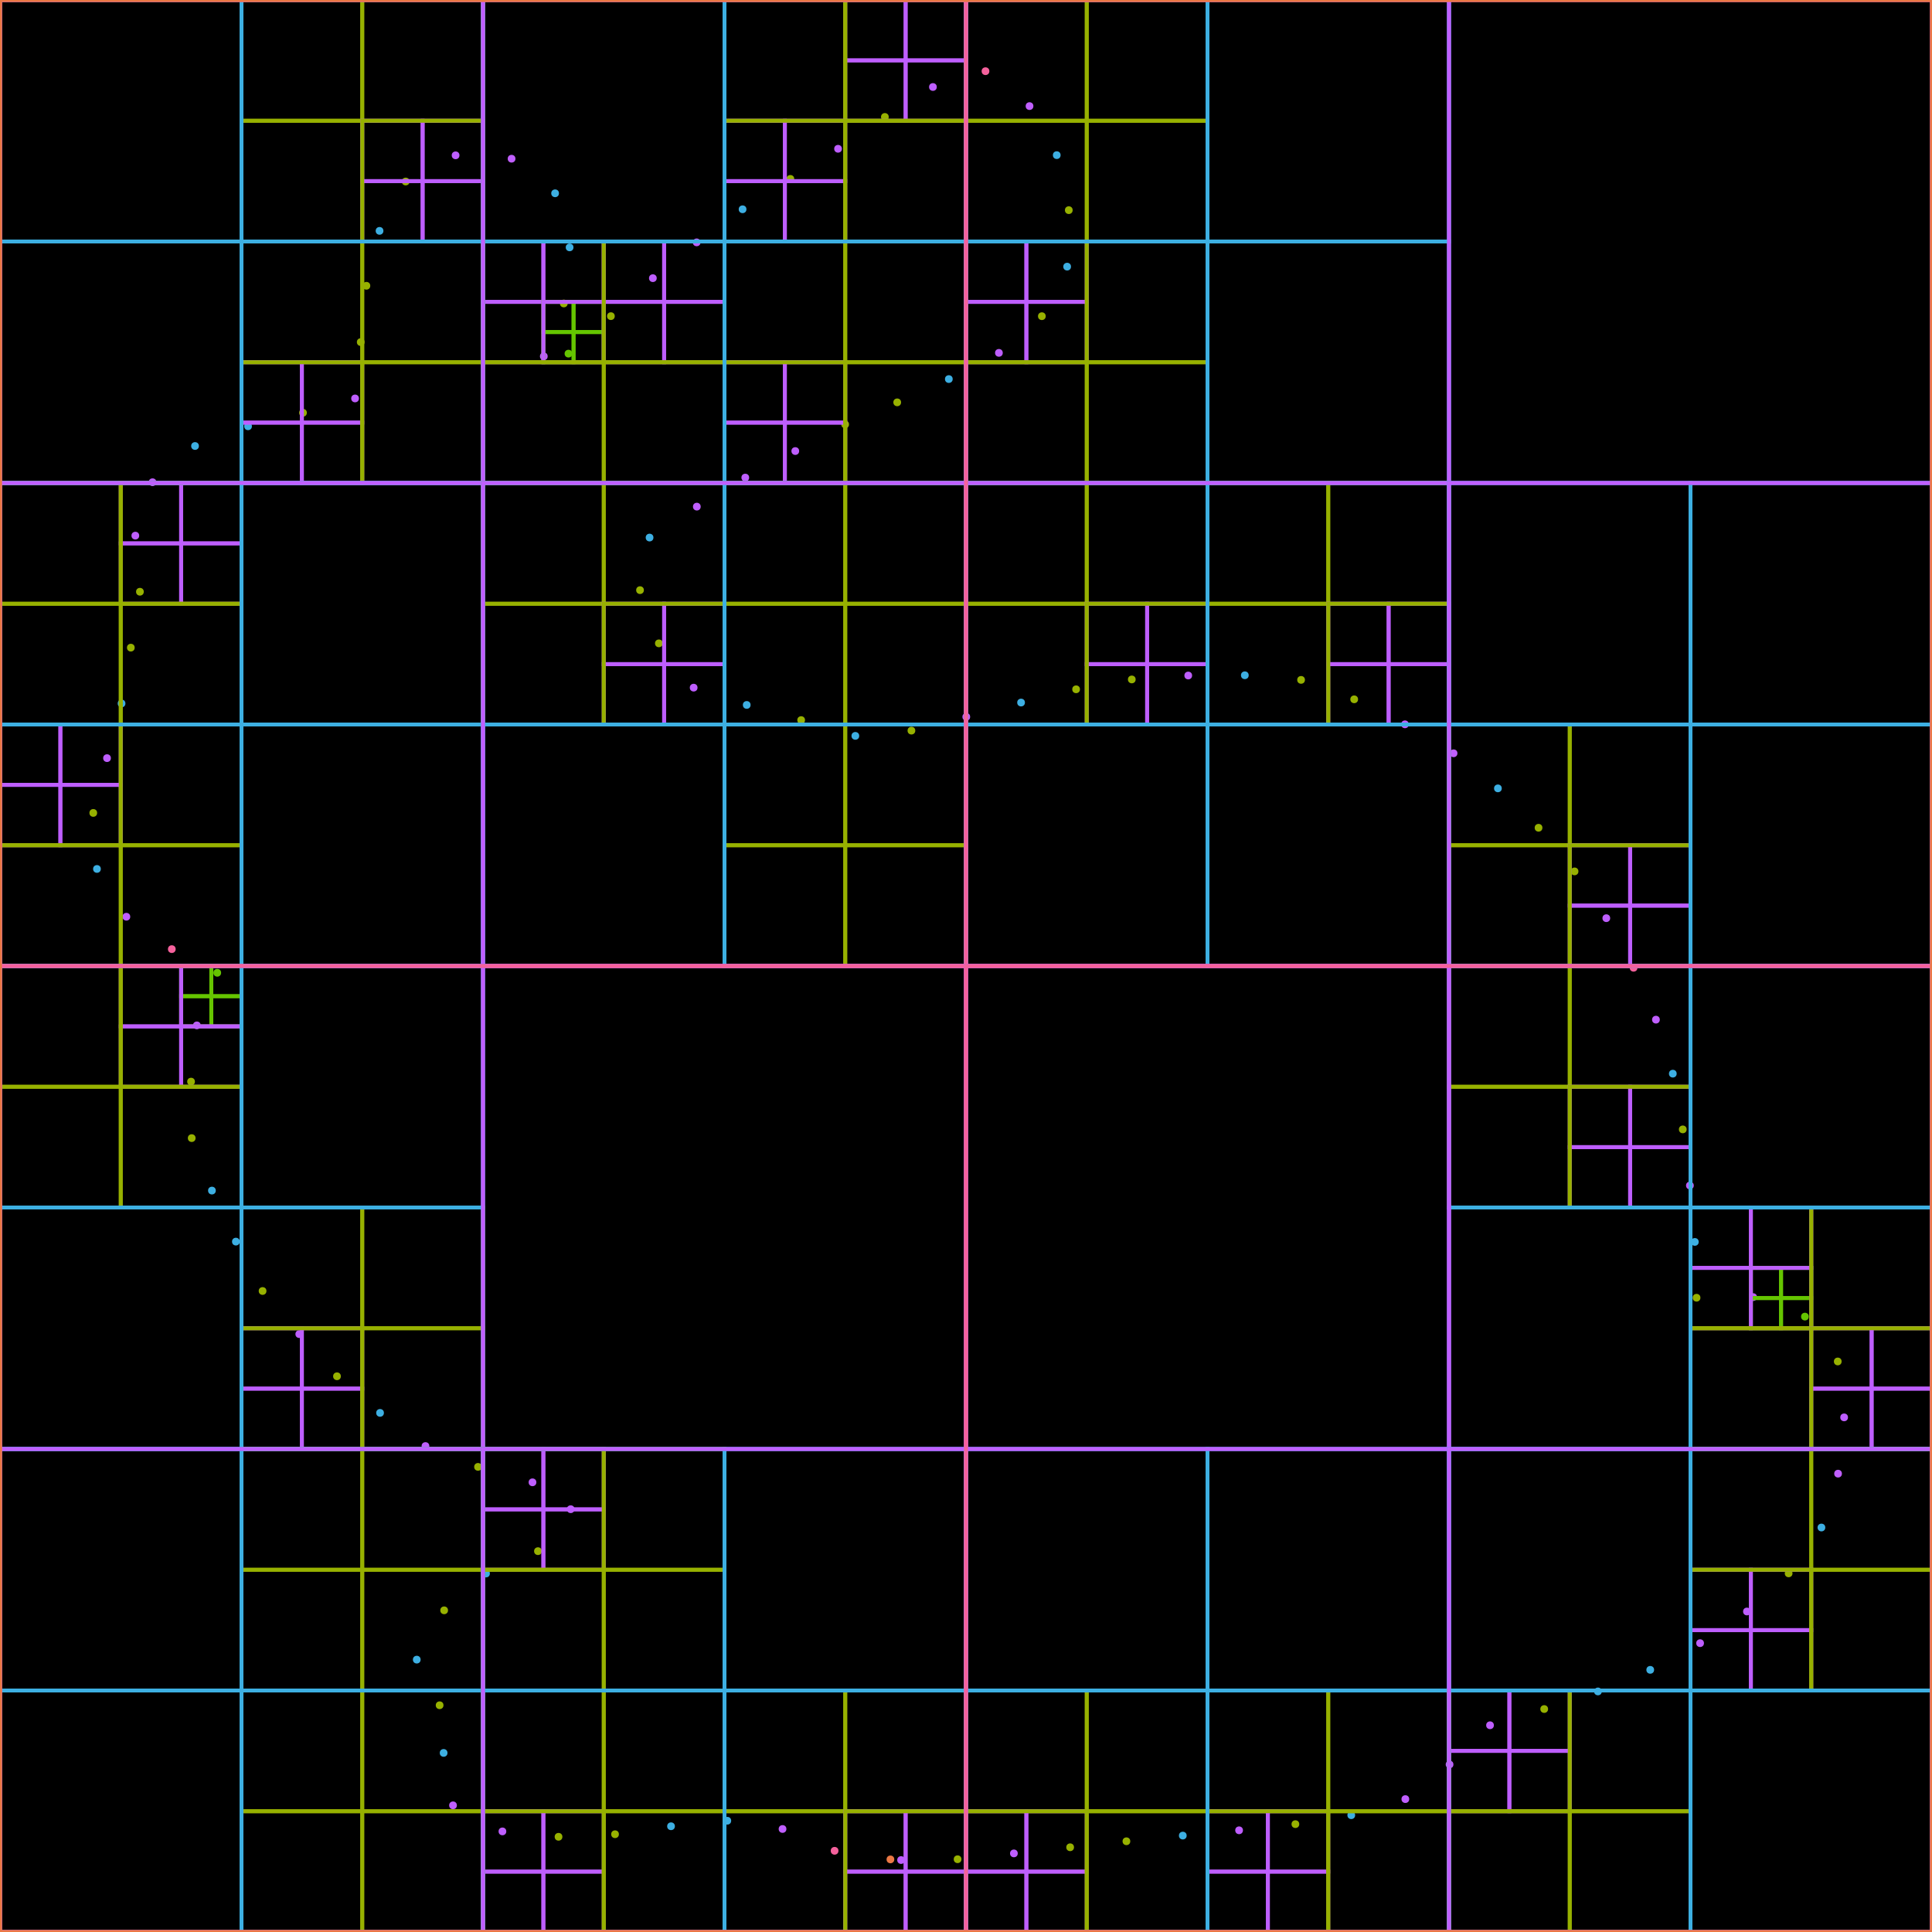 <?xml version="1.0" standalone="no" ?>
<!DOCTYPE svg PUBLIC "-//W3C//DTD SVG 1.1//EN" "http://www.w3.org/Graphics/SVG/1.1/DTD/svg11.dtd">
<svg width="1000px" height="1000px" xmlns="http://www.w3.org/2000/svg" version="1.1" >
	<polygon points="0,1000 1000,1000 1000,0 0,0 " fill="rgb(0,0,0)" />
	<circle cx="460.879" cy="962.422" r="2" fill="rgb(235,120,69)" />
	<circle cx="510.09" cy="36.846" r="2" fill="rgb(245,97,156)" />
	<polygon points="750,250 750,0 1000,0 1000,250 " fill="none" stroke-width="2" stroke="rgb(192,95,301)" />
	<circle cx="532.881" cy="54.916" r="2" fill="rgb(192,95,301)" />
	<polygon points="625,125 625,0 750,0 750,125 " fill="none" stroke-width="2" stroke="rgb(61,175,226)" />
	<circle cx="546.968" cy="80.301" r="2" fill="rgb(61,175,226)" />
	<polygon points="562.5,62.5 562.5,0 625,0 625,62.5 " fill="none" stroke-width="2" stroke="rgb(151,177,-25)" />
	<polygon points="500,62.5 500,0 562.5,0 562.5,62.5 " fill="none" stroke-width="2" stroke="rgb(151,177,-25)" />
	<circle cx="553.205" cy="108.775" r="2" fill="rgb(151,177,-25)" />
	<polygon points="500,125 500,62.5 562.5,62.5 562.5,125 " fill="none" stroke-width="2" stroke="rgb(151,177,-25)" />
	<polygon points="562.5,125 562.5,62.5 625,62.5 625,125 " fill="none" stroke-width="2" stroke="rgb(151,177,-25)" />
	<polygon points="500,125 500,0 625,0 625,125 " fill="none" stroke-width="2" stroke="rgb(61,175,226)" />
	<circle cx="552.352" cy="138.013" r="2" fill="rgb(61,175,226)" />
	<polygon points="562.5,187.5 562.5,125 625,125 625,187.5 " fill="none" stroke-width="2" stroke="rgb(151,177,-25)" />
	<circle cx="539.264" cy="163.662" r="2" fill="rgb(151,177,-25)" />
	<polygon points="531.25,156.25 531.25,125 562.5,125 562.5,156.25 " fill="none" stroke-width="2" stroke="rgb(190,94,298)" />
	<polygon points="500,156.25 500,125 531.25,125 531.25,156.25 " fill="none" stroke-width="2" stroke="rgb(190,94,298)" />
	<circle cx="517.035" cy="182.644" r="2" fill="rgb(190,94,298)" />
	<polygon points="500,187.5 500,156.25 531.25,156.25 531.25,187.5 " fill="none" stroke-width="2" stroke="rgb(190,94,298)" />
	<polygon points="531.25,187.5 531.25,156.25 562.5,156.25 562.5,187.5 " fill="none" stroke-width="2" stroke="rgb(190,94,298)" />
	<polygon points="500,187.5 500,125 562.5,125 562.5,187.5 " fill="none" stroke-width="2" stroke="rgb(151,177,-25)" />
	<polygon points="500,250 500,187.5 562.5,187.5 562.5,250 " fill="none" stroke-width="2" stroke="rgb(151,177,-25)" />
	<polygon points="562.5,250 562.5,187.5 625,187.5 625,250 " fill="none" stroke-width="2" stroke="rgb(151,177,-25)" />
	<polygon points="500,250 500,125 625,125 625,250 " fill="none" stroke-width="2" stroke="rgb(61,175,226)" />
	<polygon points="625,250 625,125 750,125 750,250 " fill="none" stroke-width="2" stroke="rgb(61,175,226)" />
	<polygon points="500,250 500,0 750,0 750,250 " fill="none" stroke-width="2" stroke="rgb(192,95,301)" />
	<circle cx="500.146" cy="371.038" r="2" fill="rgb(192,95,301)" />
	<circle cx="644.32" cy="349.522" r="2" fill="rgb(61,175,226)" />
	<polygon points="687.5,312.5 687.5,250 750,250 750,312.5 " fill="none" stroke-width="2" stroke="rgb(151,177,-25)" />
	<polygon points="625,312.5 625,250 687.5,250 687.5,312.5 " fill="none" stroke-width="2" stroke="rgb(151,177,-25)" />
	<circle cx="673.436" cy="351.907" r="2" fill="rgb(151,177,-25)" />
	<polygon points="625,375 625,312.5 687.5,312.5 687.5,375 " fill="none" stroke-width="2" stroke="rgb(151,177,-25)" />
	<circle cx="700.926" cy="361.966" r="2" fill="rgb(151,177,-25)" />
	<polygon points="718.75,343.75 718.75,312.5 750,312.5 750,343.75 " fill="none" stroke-width="2" stroke="rgb(190,94,298)" />
	<polygon points="687.5,343.75 687.5,312.5 718.75,312.5 718.75,343.75 " fill="none" stroke-width="2" stroke="rgb(190,94,298)" />
	<polygon points="687.5,375 687.5,343.75 718.75,343.75 718.75,375 " fill="none" stroke-width="2" stroke="rgb(190,94,298)" />
	<circle cx="727.205" cy="374.915" r="2" fill="rgb(190,94,298)" />
	<polygon points="718.75,375 718.75,343.75 750,343.75 750,375 " fill="none" stroke-width="2" stroke="rgb(190,94,298)" />
	<polygon points="687.5,375 687.5,312.5 750,312.5 750,375 " fill="none" stroke-width="2" stroke="rgb(151,177,-25)" />
	<polygon points="625,375 625,250 750,250 750,375 " fill="none" stroke-width="2" stroke="rgb(61,175,226)" />
	<circle cx="528.503" cy="363.638" r="2" fill="rgb(61,175,226)" />
	<polygon points="562.5,312.5 562.5,250 625,250 625,312.5 " fill="none" stroke-width="2" stroke="rgb(151,177,-25)" />
	<polygon points="500,312.5 500,250 562.5,250 562.5,312.5 " fill="none" stroke-width="2" stroke="rgb(151,177,-25)" />
	<circle cx="556.99" cy="356.783" r="2" fill="rgb(151,177,-25)" />
	<polygon points="500,375 500,312.5 562.5,312.5 562.5,375 " fill="none" stroke-width="2" stroke="rgb(151,177,-25)" />
	<circle cx="585.81" cy="351.679" r="2" fill="rgb(151,177,-25)" />
	<polygon points="593.75,343.75 593.75,312.5 625,312.5 625,343.75 " fill="none" stroke-width="2" stroke="rgb(190,94,298)" />
	<polygon points="562.5,343.75 562.5,312.5 593.75,312.5 593.75,343.75 " fill="none" stroke-width="2" stroke="rgb(190,94,298)" />
	<polygon points="562.5,375 562.5,343.75 593.75,343.75 593.75,375 " fill="none" stroke-width="2" stroke="rgb(190,94,298)" />
	<circle cx="615.031" cy="349.649" r="2" fill="rgb(190,94,298)" />
	<polygon points="593.75,375 593.75,343.75 625,343.75 625,375 " fill="none" stroke-width="2" stroke="rgb(190,94,298)" />
	<polygon points="562.5,375 562.5,312.5 625,312.5 625,375 " fill="none" stroke-width="2" stroke="rgb(151,177,-25)" />
	<polygon points="500,375 500,250 625,250 625,375 " fill="none" stroke-width="2" stroke="rgb(61,175,226)" />
	<polygon points="500,500 500,375 625,375 625,500 " fill="none" stroke-width="2" stroke="rgb(61,175,226)" />
	<polygon points="625,500 625,375 750,375 750,500 " fill="none" stroke-width="2" stroke="rgb(61,175,226)" />
	<polygon points="500,500 500,250 750,250 750,500 " fill="none" stroke-width="2" stroke="rgb(192,95,301)" />
	<circle cx="752.366" cy="389.902" r="2" fill="rgb(192,95,301)" />
	<polygon points="875,375 875,250 1000,250 1000,375 " fill="none" stroke-width="2" stroke="rgb(61,175,226)" />
	<polygon points="750,375 750,250 875,250 875,375 " fill="none" stroke-width="2" stroke="rgb(61,175,226)" />
	<circle cx="775.314" cy="408.061" r="2" fill="rgb(61,175,226)" />
	<polygon points="812.5,437.5 812.5,375 875,375 875,437.5 " fill="none" stroke-width="2" stroke="rgb(151,177,-25)" />
	<circle cx="796.348" cy="428.45" r="2" fill="rgb(151,177,-25)" />
	<polygon points="750,437.5 750,375 812.5,375 812.5,437.5 " fill="none" stroke-width="2" stroke="rgb(151,177,-25)" />
	<polygon points="750,500 750,437.5 812.5,437.5 812.5,500 " fill="none" stroke-width="2" stroke="rgb(151,177,-25)" />
	<circle cx="814.987" cy="451.032" r="2" fill="rgb(151,177,-25)" />
	<polygon points="843.75,468.75 843.75,437.5 875,437.5 875,468.75 " fill="none" stroke-width="2" stroke="rgb(190,94,298)" />
	<polygon points="812.5,468.75 812.5,437.5 843.75,437.5 843.75,468.75 " fill="none" stroke-width="2" stroke="rgb(190,94,298)" />
	<circle cx="831.425" cy="475.249" r="2" fill="rgb(190,94,298)" />
	<polygon points="812.5,500 812.5,468.75 843.75,468.75 843.75,500 " fill="none" stroke-width="2" stroke="rgb(190,94,298)" />
	<polygon points="843.75,500 843.75,468.75 875,468.75 875,500 " fill="none" stroke-width="2" stroke="rgb(190,94,298)" />
	<polygon points="812.5,500 812.5,437.5 875,437.5 875,500 " fill="none" stroke-width="2" stroke="rgb(151,177,-25)" />
	<polygon points="750,500 750,375 875,375 875,500 " fill="none" stroke-width="2" stroke="rgb(61,175,226)" />
	<polygon points="875,500 875,375 1000,375 1000,500 " fill="none" stroke-width="2" stroke="rgb(61,175,226)" />
	<polygon points="750,500 750,250 1000,250 1000,500 " fill="none" stroke-width="2" stroke="rgb(192,95,301)" />
	<polygon points="500,500 500,0 1000,0 1000,500 " fill="none" stroke-width="2" stroke="rgb(245,97,156)" />
	<circle cx="88.925" cy="491.267" r="2" fill="rgb(245,97,156)" />
	<circle cx="264.791" cy="82.149" r="2" fill="rgb(192,95,301)" />
	<circle cx="384.358" cy="108.327" r="2" fill="rgb(61,175,226)" />
	<circle cx="458.01" cy="60.528" r="2" fill="rgb(151,177,-25)" />
	<polygon points="468.75,31.25 468.75,0 500,0 500,31.25 " fill="none" stroke-width="2" stroke="rgb(190,94,298)" />
	<polygon points="437.5,31.25 437.5,0 468.75,0 468.75,31.25 " fill="none" stroke-width="2" stroke="rgb(190,94,298)" />
	<polygon points="437.5,62.5 437.5,31.25 468.75,31.25 468.75,62.5 " fill="none" stroke-width="2" stroke="rgb(190,94,298)" />
	<circle cx="482.876" cy="45.031" r="2" fill="rgb(190,94,298)" />
	<polygon points="468.75,62.5 468.75,31.25 500,31.25 500,62.5 " fill="none" stroke-width="2" stroke="rgb(190,94,298)" />
	<polygon points="437.5,62.5 437.5,0 500,0 500,62.5 " fill="none" stroke-width="2" stroke="rgb(151,177,-25)" />
	<polygon points="375,62.5 375,0 437.5,0 437.5,62.5 " fill="none" stroke-width="2" stroke="rgb(151,177,-25)" />
	<circle cx="409.092" cy="92.598" r="2" fill="rgb(151,177,-25)" />
	<circle cx="433.775" cy="77.01" r="2" fill="rgb(190,94,298)" />
	<polygon points="406.25,93.75 406.25,62.5 437.5,62.5 437.5,93.75 " fill="none" stroke-width="2" stroke="rgb(190,94,298)" />
	<polygon points="375,93.75 375,62.5 406.25,62.5 406.25,93.75 " fill="none" stroke-width="2" stroke="rgb(190,94,298)" />
	<polygon points="375,125 375,93.75 406.25,93.75 406.25,125 " fill="none" stroke-width="2" stroke="rgb(190,94,298)" />
	<polygon points="406.25,125 406.25,93.75 437.5,93.75 437.5,125 " fill="none" stroke-width="2" stroke="rgb(190,94,298)" />
	<polygon points="375,125 375,62.5 437.5,62.5 437.5,125 " fill="none" stroke-width="2" stroke="rgb(151,177,-25)" />
	<polygon points="437.5,125 437.5,62.5 500,62.5 500,125 " fill="none" stroke-width="2" stroke="rgb(151,177,-25)" />
	<polygon points="375,125 375,0 500,0 500,125 " fill="none" stroke-width="2" stroke="rgb(61,175,226)" />
	<circle cx="287.318" cy="100.052" r="2" fill="rgb(61,175,226)" />
	<polygon points="250,125 250,0 375,0 375,125 " fill="none" stroke-width="2" stroke="rgb(61,175,226)" />
	<circle cx="294.828" cy="128.038" r="2" fill="rgb(61,175,226)" />
	<circle cx="316.199" cy="163.643" r="2" fill="rgb(151,177,-25)" />
	<circle cx="360.594" cy="125.446" r="2" fill="rgb(190,94,298)" />
	<polygon points="343.75,156.25 343.75,125 375,125 375,156.25 " fill="none" stroke-width="2" stroke="rgb(190,94,298)" />
	<circle cx="337.922" cy="143.98" r="2" fill="rgb(190,94,298)" />
	<polygon points="312.5,156.25 312.5,125 343.75,125 343.75,156.25 " fill="none" stroke-width="2" stroke="rgb(190,94,298)" />
	<polygon points="312.5,187.5 312.5,156.25 343.75,156.25 343.75,187.5 " fill="none" stroke-width="2" stroke="rgb(190,94,298)" />
	<polygon points="343.75,187.5 343.75,156.25 375,156.25 375,187.5 " fill="none" stroke-width="2" stroke="rgb(190,94,298)" />
	<polygon points="312.5,187.5 312.5,125 375,125 375,187.5 " fill="none" stroke-width="2" stroke="rgb(151,177,-25)" />
	<circle cx="291.822" cy="157.073" r="2" fill="rgb(151,177,-25)" />
	<polygon points="281.25,156.25 281.25,125 312.5,125 312.5,156.25 " fill="none" stroke-width="2" stroke="rgb(190,94,298)" />
	<polygon points="250,156.25 250,125 281.25,125 281.25,156.25 " fill="none" stroke-width="2" stroke="rgb(190,94,298)" />
	<polygon points="250,187.5 250,156.25 281.25,156.25 281.25,187.5 " fill="none" stroke-width="2" stroke="rgb(190,94,298)" />
	<circle cx="281.47" cy="184.425" r="2" fill="rgb(190,94,298)" />
	<polygon points="296.875,171.875 296.875,156.25 312.5,156.25 312.5,171.875 " fill="none" stroke-width="2" stroke="rgb(101,197,-5)" />
	<polygon points="281.25,171.875 281.25,156.25 296.875,156.25 296.875,171.875 " fill="none" stroke-width="2" stroke="rgb(101,197,-5)" />
	<circle cx="294.239" cy="183.043" r="2" fill="rgb(101,197,-5)" />
	<polygon points="281.25,187.5 281.25,171.875 296.875,171.875 296.875,187.5 " fill="none" stroke-width="2" stroke="rgb(101,197,-5)" />
	<polygon points="296.875,187.5 296.875,171.875 312.5,171.875 312.5,187.5 " fill="none" stroke-width="2" stroke="rgb(101,197,-5)" />
	<polygon points="281.25,187.5 281.25,156.25 312.5,156.25 312.5,187.5 " fill="none" stroke-width="2" stroke="rgb(190,94,298)" />
	<polygon points="250,187.5 250,125 312.5,125 312.5,187.5 " fill="none" stroke-width="2" stroke="rgb(151,177,-25)" />
	<polygon points="250,250 250,187.5 312.5,187.5 312.5,250 " fill="none" stroke-width="2" stroke="rgb(151,177,-25)" />
	<polygon points="312.5,250 312.5,187.5 375,187.5 375,250 " fill="none" stroke-width="2" stroke="rgb(151,177,-25)" />
	<polygon points="250,250 250,125 375,125 375,250 " fill="none" stroke-width="2" stroke="rgb(61,175,226)" />
	<circle cx="491.11" cy="196.206" r="2" fill="rgb(61,175,226)" />
	<polygon points="437.5,187.5 437.5,125 500,125 500,187.5 " fill="none" stroke-width="2" stroke="rgb(151,177,-25)" />
	<polygon points="375,187.5 375,125 437.5,125 437.5,187.5 " fill="none" stroke-width="2" stroke="rgb(151,177,-25)" />
	<circle cx="437.456" cy="219.683" r="2" fill="rgb(151,177,-25)" />
	<polygon points="406.25,218.75 406.25,187.5 437.5,187.5 437.5,218.75 " fill="none" stroke-width="2" stroke="rgb(190,94,298)" />
	<polygon points="375,218.75 375,187.5 406.25,187.5 406.25,218.75 " fill="none" stroke-width="2" stroke="rgb(190,94,298)" />
	<circle cx="385.76" cy="247.2" r="2" fill="rgb(190,94,298)" />
	<polygon points="375,250 375,218.75 406.25,218.75 406.25,250 " fill="none" stroke-width="2" stroke="rgb(190,94,298)" />
	<circle cx="411.641" cy="233.463" r="2" fill="rgb(190,94,298)" />
	<polygon points="406.25,250 406.25,218.75 437.5,218.75 437.5,250 " fill="none" stroke-width="2" stroke="rgb(190,94,298)" />
	<polygon points="375,250 375,187.5 437.5,187.5 437.5,250 " fill="none" stroke-width="2" stroke="rgb(151,177,-25)" />
	<circle cx="464.395" cy="208.256" r="2" fill="rgb(151,177,-25)" />
	<polygon points="437.5,250 437.5,187.5 500,187.5 500,250 " fill="none" stroke-width="2" stroke="rgb(151,177,-25)" />
	<polygon points="375,250 375,125 500,125 500,250 " fill="none" stroke-width="2" stroke="rgb(61,175,226)" />
	<polygon points="250,250 250,0 500,0 500,250 " fill="none" stroke-width="2" stroke="rgb(192,95,301)" />
	<circle cx="78.951" cy="249.608" r="2" fill="rgb(192,95,301)" />
	<circle cx="196.452" cy="119.497" r="2" fill="rgb(61,175,226)" />
	<polygon points="187.5,62.5 187.5,0 250,0 250,62.5 " fill="none" stroke-width="2" stroke="rgb(151,177,-25)" />
	<polygon points="125,62.5 125,0 187.5,0 187.5,62.5 " fill="none" stroke-width="2" stroke="rgb(151,177,-25)" />
	<polygon points="125,125 125,62.5 187.5,62.5 187.5,125 " fill="none" stroke-width="2" stroke="rgb(151,177,-25)" />
	<circle cx="209.981" cy="93.954" r="2" fill="rgb(151,177,-25)" />
	<circle cx="235.814" cy="80.401" r="2" fill="rgb(190,94,298)" />
	<polygon points="218.75,93.75 218.75,62.5 250,62.5 250,93.75 " fill="none" stroke-width="2" stroke="rgb(190,94,298)" />
	<polygon points="187.5,93.75 187.5,62.5 218.75,62.5 218.75,93.75 " fill="none" stroke-width="2" stroke="rgb(190,94,298)" />
	<polygon points="187.5,125 187.5,93.75 218.75,93.75 218.75,125 " fill="none" stroke-width="2" stroke="rgb(190,94,298)" />
	<polygon points="218.75,125 218.75,93.75 250,93.75 250,125 " fill="none" stroke-width="2" stroke="rgb(190,94,298)" />
	<polygon points="187.5,125 187.5,62.5 250,62.5 250,125 " fill="none" stroke-width="2" stroke="rgb(151,177,-25)" />
	<polygon points="125,125 125,0 250,0 250,125 " fill="none" stroke-width="2" stroke="rgb(61,175,226)" />
	<polygon points="0,125 0,0 125,0 125,125 " fill="none" stroke-width="2" stroke="rgb(61,175,226)" />
	<circle cx="100.948" cy="230.849" r="2" fill="rgb(61,175,226)" />
	<polygon points="0,250 0,125 125,125 125,250 " fill="none" stroke-width="2" stroke="rgb(61,175,226)" />
	<circle cx="128.389" cy="220.649" r="2" fill="rgb(61,175,226)" />
	<circle cx="189.652" cy="147.918" r="2" fill="rgb(151,177,-25)" />
	<polygon points="187.5,187.5 187.5,125 250,125 250,187.5 " fill="none" stroke-width="2" stroke="rgb(151,177,-25)" />
	<circle cx="186.717" cy="177.071" r="2" fill="rgb(151,177,-25)" />
	<polygon points="125,187.5 125,125 187.5,125 187.5,187.5 " fill="none" stroke-width="2" stroke="rgb(151,177,-25)" />
	<circle cx="156.825" cy="213.641" r="2" fill="rgb(151,177,-25)" />
	<circle cx="183.784" cy="206.233" r="2" fill="rgb(190,94,298)" />
	<polygon points="156.25,218.75 156.25,187.5 187.5,187.5 187.5,218.75 " fill="none" stroke-width="2" stroke="rgb(190,94,298)" />
	<polygon points="125,218.75 125,187.5 156.25,187.5 156.25,218.75 " fill="none" stroke-width="2" stroke="rgb(190,94,298)" />
	<polygon points="125,250 125,218.75 156.25,218.75 156.25,250 " fill="none" stroke-width="2" stroke="rgb(190,94,298)" />
	<polygon points="156.25,250 156.25,218.75 187.5,218.75 187.5,250 " fill="none" stroke-width="2" stroke="rgb(190,94,298)" />
	<polygon points="125,250 125,187.5 187.5,187.5 187.5,250 " fill="none" stroke-width="2" stroke="rgb(151,177,-25)" />
	<polygon points="187.5,250 187.5,187.5 250,187.5 250,250 " fill="none" stroke-width="2" stroke="rgb(151,177,-25)" />
	<polygon points="125,250 125,125 250,125 250,250 " fill="none" stroke-width="2" stroke="rgb(61,175,226)" />
	<polygon points="0,250 0,0 250,0 250,250 " fill="none" stroke-width="2" stroke="rgb(192,95,301)" />
	<circle cx="65.414" cy="474.502" r="2" fill="rgb(192,95,301)" />
	<polygon points="125,375 125,250 250,250 250,375 " fill="none" stroke-width="2" stroke="rgb(61,175,226)" />
	<circle cx="62.918" cy="364.111" r="2" fill="rgb(61,175,226)" />
	<circle cx="72.422" cy="306.286" r="2" fill="rgb(151,177,-25)" />
	<polygon points="93.75,281.25 93.75,250 125,250 125,281.25 " fill="none" stroke-width="2" stroke="rgb(190,94,298)" />
	<circle cx="70.048" cy="277.248" r="2" fill="rgb(190,94,298)" />
	<polygon points="62.5,281.25 62.5,250 93.75,250 93.75,281.25 " fill="none" stroke-width="2" stroke="rgb(190,94,298)" />
	<polygon points="62.5,312.5 62.5,281.25 93.75,281.25 93.75,312.5 " fill="none" stroke-width="2" stroke="rgb(190,94,298)" />
	<polygon points="93.75,312.5 93.75,281.25 125,281.25 125,312.5 " fill="none" stroke-width="2" stroke="rgb(190,94,298)" />
	<polygon points="62.5,312.5 62.5,250 125,250 125,312.5 " fill="none" stroke-width="2" stroke="rgb(151,177,-25)" />
	<polygon points="0,312.5 0,250 62.5,250 62.5,312.5 " fill="none" stroke-width="2" stroke="rgb(151,177,-25)" />
	<polygon points="0,375 0,312.5 62.5,312.5 62.5,375 " fill="none" stroke-width="2" stroke="rgb(151,177,-25)" />
	<circle cx="67.712" cy="335.223" r="2" fill="rgb(151,177,-25)" />
	<polygon points="62.5,375 62.5,312.5 125,312.5 125,375 " fill="none" stroke-width="2" stroke="rgb(151,177,-25)" />
	<polygon points="0,375 0,250 125,250 125,375 " fill="none" stroke-width="2" stroke="rgb(61,175,226)" />
	<circle cx="50.184" cy="449.766" r="2" fill="rgb(61,175,226)" />
	<polygon points="62.5,437.5 62.5,375 125,375 125,437.5 " fill="none" stroke-width="2" stroke="rgb(151,177,-25)" />
	<circle cx="48.28" cy="420.768" r="2" fill="rgb(151,177,-25)" />
	<circle cx="55.396" cy="392.412" r="2" fill="rgb(190,94,298)" />
	<polygon points="31.25,406.25 31.25,375 62.5,375 62.5,406.25 " fill="none" stroke-width="2" stroke="rgb(190,94,298)" />
	<polygon points="0,406.25 0,375 31.25,375 31.25,406.25 " fill="none" stroke-width="2" stroke="rgb(190,94,298)" />
	<polygon points="0,437.5 0,406.25 31.25,406.25 31.25,437.5 " fill="none" stroke-width="2" stroke="rgb(190,94,298)" />
	<polygon points="31.25,437.5 31.25,406.25 62.5,406.25 62.5,437.5 " fill="none" stroke-width="2" stroke="rgb(190,94,298)" />
	<polygon points="0,437.5 0,375 62.5,375 62.5,437.5 " fill="none" stroke-width="2" stroke="rgb(151,177,-25)" />
	<polygon points="0,500 0,437.5 62.5,437.5 62.5,500 " fill="none" stroke-width="2" stroke="rgb(151,177,-25)" />
	<polygon points="62.5,500 62.5,437.5 125,437.5 125,500 " fill="none" stroke-width="2" stroke="rgb(151,177,-25)" />
	<polygon points="0,500 0,375 125,375 125,500 " fill="none" stroke-width="2" stroke="rgb(61,175,226)" />
	<polygon points="125,500 125,375 250,375 250,500 " fill="none" stroke-width="2" stroke="rgb(61,175,226)" />
	<polygon points="0,500 0,250 250,250 250,500 " fill="none" stroke-width="2" stroke="rgb(192,95,301)" />
	<circle cx="360.677" cy="262.231" r="2" fill="rgb(192,95,301)" />
	<circle cx="386.504" cy="364.877" r="2" fill="rgb(61,175,226)" />
	<polygon points="437.5,312.5 437.5,250 500,250 500,312.5 " fill="none" stroke-width="2" stroke="rgb(151,177,-25)" />
	<polygon points="375,312.5 375,250 437.5,250 437.5,312.5 " fill="none" stroke-width="2" stroke="rgb(151,177,-25)" />
	<circle cx="414.68" cy="372.724" r="2" fill="rgb(151,177,-25)" />
	<polygon points="375,375 375,312.5 437.5,312.5 437.5,375 " fill="none" stroke-width="2" stroke="rgb(151,177,-25)" />
	<polygon points="437.5,375 437.5,312.5 500,312.5 500,375 " fill="none" stroke-width="2" stroke="rgb(151,177,-25)" />
	<polygon points="375,375 375,250 500,250 500,375 " fill="none" stroke-width="2" stroke="rgb(61,175,226)" />
	<circle cx="336.216" cy="278.241" r="2" fill="rgb(61,175,226)" />
	<circle cx="331.273" cy="305.457" r="2" fill="rgb(151,177,-25)" />
	<polygon points="312.5,312.5 312.5,250 375,250 375,312.5 " fill="none" stroke-width="2" stroke="rgb(151,177,-25)" />
	<polygon points="250,312.5 250,250 312.5,250 312.5,312.5 " fill="none" stroke-width="2" stroke="rgb(151,177,-25)" />
	<polygon points="250,375 250,312.5 312.5,312.5 312.5,375 " fill="none" stroke-width="2" stroke="rgb(151,177,-25)" />
	<circle cx="341.028" cy="332.998" r="2" fill="rgb(151,177,-25)" />
	<polygon points="343.75,343.75 343.75,312.5 375,312.5 375,343.75 " fill="none" stroke-width="2" stroke="rgb(190,94,298)" />
	<polygon points="312.5,343.75 312.5,312.5 343.75,312.5 343.75,343.75 " fill="none" stroke-width="2" stroke="rgb(190,94,298)" />
	<polygon points="312.5,375 312.5,343.75 343.75,343.75 343.75,375 " fill="none" stroke-width="2" stroke="rgb(190,94,298)" />
	<circle cx="359.038" cy="355.927" r="2" fill="rgb(190,94,298)" />
	<polygon points="343.75,375 343.75,343.75 375,343.75 375,375 " fill="none" stroke-width="2" stroke="rgb(190,94,298)" />
	<polygon points="312.5,375 312.5,312.5 375,312.5 375,375 " fill="none" stroke-width="2" stroke="rgb(151,177,-25)" />
	<polygon points="250,375 250,250 375,250 375,375 " fill="none" stroke-width="2" stroke="rgb(61,175,226)" />
	<polygon points="250,500 250,375 375,375 375,500 " fill="none" stroke-width="2" stroke="rgb(61,175,226)" />
	<circle cx="442.726" cy="380.889" r="2" fill="rgb(61,175,226)" />
	<circle cx="471.751" cy="378.17" r="2" fill="rgb(151,177,-25)" />
	<polygon points="437.5,437.5 437.5,375 500,375 500,437.5 " fill="none" stroke-width="2" stroke="rgb(151,177,-25)" />
	<polygon points="375,437.5 375,375 437.5,375 437.5,437.5 " fill="none" stroke-width="2" stroke="rgb(151,177,-25)" />
	<polygon points="375,500 375,437.5 437.5,437.5 437.5,500 " fill="none" stroke-width="2" stroke="rgb(151,177,-25)" />
	<polygon points="437.5,500 437.5,437.5 500,437.5 500,500 " fill="none" stroke-width="2" stroke="rgb(151,177,-25)" />
	<polygon points="375,500 375,375 500,375 500,500 " fill="none" stroke-width="2" stroke="rgb(61,175,226)" />
	<polygon points="250,500 250,250 500,250 500,500 " fill="none" stroke-width="2" stroke="rgb(192,95,301)" />
	<polygon points="0,500 0,0 500,0 500,500 " fill="none" stroke-width="2" stroke="rgb(245,97,156)" />
	<circle cx="431.985" cy="957.971" r="2" fill="rgb(245,97,156)" />
	<polygon points="250,750 250,500 500,500 500,750 " fill="none" stroke-width="2" stroke="rgb(192,95,301)" />
	<circle cx="220.221" cy="748.475" r="2" fill="rgb(192,95,301)" />
	<polygon points="125,625 125,500 250,500 250,625 " fill="none" stroke-width="2" stroke="rgb(61,175,226)" />
	<circle cx="109.692" cy="616.242" r="2" fill="rgb(61,175,226)" />
	<circle cx="98.89" cy="559.848" r="2" fill="rgb(151,177,-25)" />
	<circle cx="101.893" cy="530.742" r="2" fill="rgb(190,94,298)" />
	<circle cx="112.451" cy="503.511" r="2" fill="rgb(101,197,-5)" />
	<polygon points="109.375,515.625 109.375,500 125,500 125,515.625 " fill="none" stroke-width="2" stroke="rgb(101,197,-5)" />
	<polygon points="93.75,515.625 93.75,500 109.375,500 109.375,515.625 " fill="none" stroke-width="2" stroke="rgb(101,197,-5)" />
	<polygon points="93.75,531.25 93.75,515.625 109.375,515.625 109.375,531.25 " fill="none" stroke-width="2" stroke="rgb(101,197,-5)" />
	<polygon points="109.375,531.25 109.375,515.625 125,515.625 125,531.25 " fill="none" stroke-width="2" stroke="rgb(101,197,-5)" />
	<polygon points="93.75,531.25 93.75,500 125,500 125,531.25 " fill="none" stroke-width="2" stroke="rgb(190,94,298)" />
	<polygon points="62.5,531.25 62.5,500 93.75,500 93.75,531.25 " fill="none" stroke-width="2" stroke="rgb(190,94,298)" />
	<polygon points="62.5,562.5 62.5,531.25 93.75,531.25 93.75,562.5 " fill="none" stroke-width="2" stroke="rgb(190,94,298)" />
	<polygon points="93.75,562.5 93.75,531.25 125,531.25 125,562.5 " fill="none" stroke-width="2" stroke="rgb(190,94,298)" />
	<polygon points="62.5,562.5 62.5,500 125,500 125,562.5 " fill="none" stroke-width="2" stroke="rgb(151,177,-25)" />
	<polygon points="0,562.5 0,500 62.5,500 62.5,562.5 " fill="none" stroke-width="2" stroke="rgb(151,177,-25)" />
	<polygon points="0,625 0,562.5 62.5,562.5 62.5,625 " fill="none" stroke-width="2" stroke="rgb(151,177,-25)" />
	<circle cx="99.23" cy="589.085" r="2" fill="rgb(151,177,-25)" />
	<polygon points="62.5,625 62.5,562.5 125,562.5 125,625 " fill="none" stroke-width="2" stroke="rgb(151,177,-25)" />
	<polygon points="0,625 0,500 125,500 125,625 " fill="none" stroke-width="2" stroke="rgb(61,175,226)" />
	<circle cx="122.099" cy="642.656" r="2" fill="rgb(61,175,226)" />
	<polygon points="0,750 0,625 125,625 125,750 " fill="none" stroke-width="2" stroke="rgb(61,175,226)" />
	<circle cx="196.716" cy="731.306" r="2" fill="rgb(61,175,226)" />
	<polygon points="187.5,687.5 187.5,625 250,625 250,687.5 " fill="none" stroke-width="2" stroke="rgb(151,177,-25)" />
	<circle cx="135.909" cy="668.217" r="2" fill="rgb(151,177,-25)" />
	<polygon points="125,687.5 125,625 187.5,625 187.5,687.5 " fill="none" stroke-width="2" stroke="rgb(151,177,-25)" />
	<circle cx="174.426" cy="712.357" r="2" fill="rgb(151,177,-25)" />
	<polygon points="156.25,718.75 156.25,687.5 187.5,687.5 187.5,718.75 " fill="none" stroke-width="2" stroke="rgb(190,94,298)" />
	<circle cx="154.906" cy="690.534" r="2" fill="rgb(190,94,298)" />
	<polygon points="125,718.75 125,687.5 156.25,687.5 156.25,718.75 " fill="none" stroke-width="2" stroke="rgb(190,94,298)" />
	<polygon points="125,750 125,718.75 156.25,718.75 156.25,750 " fill="none" stroke-width="2" stroke="rgb(190,94,298)" />
	<polygon points="156.25,750 156.25,718.75 187.5,718.75 187.5,750 " fill="none" stroke-width="2" stroke="rgb(190,94,298)" />
	<polygon points="125,750 125,687.5 187.5,687.5 187.5,750 " fill="none" stroke-width="2" stroke="rgb(151,177,-25)" />
	<polygon points="187.5,750 187.5,687.5 250,687.5 250,750 " fill="none" stroke-width="2" stroke="rgb(151,177,-25)" />
	<polygon points="125,750 125,625 250,625 250,750 " fill="none" stroke-width="2" stroke="rgb(61,175,226)" />
	<polygon points="0,750 0,500 250,500 250,750 " fill="none" stroke-width="2" stroke="rgb(192,95,301)" />
	<circle cx="234.478" cy="934.446" r="2" fill="rgb(192,95,301)" />
	<circle cx="215.714" cy="859.024" r="2" fill="rgb(61,175,226)" />
	<circle cx="247.429" cy="759.254" r="2" fill="rgb(151,177,-25)" />
	<polygon points="187.5,812.5 187.5,750 250,750 250,812.5 " fill="none" stroke-width="2" stroke="rgb(151,177,-25)" />
	<polygon points="125,812.5 125,750 187.5,750 187.5,812.5 " fill="none" stroke-width="2" stroke="rgb(151,177,-25)" />
	<polygon points="125,875 125,812.5 187.5,812.5 187.5,875 " fill="none" stroke-width="2" stroke="rgb(151,177,-25)" />
	<circle cx="229.894" cy="833.504" r="2" fill="rgb(151,177,-25)" />
	<polygon points="187.5,875 187.5,812.5 250,812.5 250,875 " fill="none" stroke-width="2" stroke="rgb(151,177,-25)" />
	<polygon points="125,875 125,750 250,750 250,875 " fill="none" stroke-width="2" stroke="rgb(61,175,226)" />
	<polygon points="0,875 0,750 125,750 125,875 " fill="none" stroke-width="2" stroke="rgb(61,175,226)" />
	<polygon points="0,1000 0,875 125,875 125,1000 " fill="none" stroke-width="2" stroke="rgb(61,175,226)" />
	<circle cx="229.621" cy="907.304" r="2" fill="rgb(61,175,226)" />
	<circle cx="227.546" cy="882.634" r="2" fill="rgb(151,177,-25)" />
	<polygon points="187.5,937.5 187.5,875 250,875 250,937.5 " fill="none" stroke-width="2" stroke="rgb(151,177,-25)" />
	<polygon points="125,937.5 125,875 187.5,875 187.5,937.5 " fill="none" stroke-width="2" stroke="rgb(151,177,-25)" />
	<polygon points="125,1000 125,937.5 187.5,937.5 187.5,1000 " fill="none" stroke-width="2" stroke="rgb(151,177,-25)" />
	<polygon points="187.5,1000 187.5,937.5 250,937.5 250,1000 " fill="none" stroke-width="2" stroke="rgb(151,177,-25)" />
	<polygon points="125,1000 125,875 250,875 250,1000 " fill="none" stroke-width="2" stroke="rgb(61,175,226)" />
	<polygon points="0,1000 0,750 250,750 250,1000 " fill="none" stroke-width="2" stroke="rgb(192,95,301)" />
	<circle cx="405.039" cy="946.68" r="2" fill="rgb(192,95,301)" />
	<polygon points="375,875 375,750 500,750 500,875 " fill="none" stroke-width="2" stroke="rgb(61,175,226)" />
	<circle cx="251.557" cy="814.463" r="2" fill="rgb(61,175,226)" />
	<polygon points="312.5,812.5 312.5,750 375,750 375,812.5 " fill="none" stroke-width="2" stroke="rgb(151,177,-25)" />
	<circle cx="278.445" cy="802.877" r="2" fill="rgb(151,177,-25)" />
	<circle cx="295.392" cy="781.159" r="2" fill="rgb(190,94,298)" />
	<polygon points="281.25,781.25 281.25,750 312.5,750 312.5,781.25 " fill="none" stroke-width="2" stroke="rgb(190,94,298)" />
	<circle cx="275.616" cy="767.243" r="2" fill="rgb(190,94,298)" />
	<polygon points="250,781.25 250,750 281.25,750 281.25,781.25 " fill="none" stroke-width="2" stroke="rgb(190,94,298)" />
	<polygon points="250,812.5 250,781.25 281.25,781.25 281.25,812.5 " fill="none" stroke-width="2" stroke="rgb(190,94,298)" />
	<polygon points="281.25,812.5 281.25,781.25 312.5,781.25 312.5,812.5 " fill="none" stroke-width="2" stroke="rgb(190,94,298)" />
	<polygon points="250,812.5 250,750 312.5,750 312.5,812.5 " fill="none" stroke-width="2" stroke="rgb(151,177,-25)" />
	<polygon points="250,875 250,812.5 312.5,812.5 312.5,875 " fill="none" stroke-width="2" stroke="rgb(151,177,-25)" />
	<polygon points="312.5,875 312.5,812.5 375,812.5 375,875 " fill="none" stroke-width="2" stroke="rgb(151,177,-25)" />
	<polygon points="250,875 250,750 375,750 375,875 " fill="none" stroke-width="2" stroke="rgb(61,175,226)" />
	<circle cx="347.321" cy="945.269" r="2" fill="rgb(61,175,226)" />
	<polygon points="312.5,937.5 312.5,875 375,875 375,937.5 " fill="none" stroke-width="2" stroke="rgb(151,177,-25)" />
	<polygon points="250,937.5 250,875 312.5,875 312.5,937.5 " fill="none" stroke-width="2" stroke="rgb(151,177,-25)" />
	<circle cx="289.093" cy="950.721" r="2" fill="rgb(151,177,-25)" />
	<polygon points="281.25,968.75 281.25,937.5 312.5,937.5 312.5,968.75 " fill="none" stroke-width="2" stroke="rgb(190,94,298)" />
	<circle cx="260.056" cy="947.93" r="2" fill="rgb(190,94,298)" />
	<polygon points="250,968.75 250,937.5 281.25,937.5 281.25,968.75 " fill="none" stroke-width="2" stroke="rgb(190,94,298)" />
	<polygon points="250,1000 250,968.75 281.25,968.75 281.25,1000 " fill="none" stroke-width="2" stroke="rgb(190,94,298)" />
	<polygon points="281.25,1000 281.25,968.75 312.5,968.75 312.5,1000 " fill="none" stroke-width="2" stroke="rgb(190,94,298)" />
	<polygon points="250,1000 250,937.5 312.5,937.5 312.5,1000 " fill="none" stroke-width="2" stroke="rgb(151,177,-25)" />
	<circle cx="318.342" cy="949.397" r="2" fill="rgb(151,177,-25)" />
	<polygon points="312.5,1000 312.5,937.5 375,937.5 375,1000 " fill="none" stroke-width="2" stroke="rgb(151,177,-25)" />
	<polygon points="250,1000 250,875 375,875 375,1000 " fill="none" stroke-width="2" stroke="rgb(61,175,226)" />
	<circle cx="376.456" cy="942.412" r="2" fill="rgb(61,175,226)" />
	<polygon points="437.5,937.5 437.5,875 500,875 500,937.5 " fill="none" stroke-width="2" stroke="rgb(151,177,-25)" />
	<polygon points="375,937.5 375,875 437.5,875 437.5,937.5 " fill="none" stroke-width="2" stroke="rgb(151,177,-25)" />
	<polygon points="375,1000 375,937.5 437.5,937.5 437.5,1000 " fill="none" stroke-width="2" stroke="rgb(151,177,-25)" />
	<circle cx="495.646" cy="962.338" r="2" fill="rgb(151,177,-25)" />
	<polygon points="468.75,968.75 468.75,937.5 500,937.5 500,968.75 " fill="none" stroke-width="2" stroke="rgb(190,94,298)" />
	<circle cx="466.398" cy="962.754" r="2" fill="rgb(190,94,298)" />
	<polygon points="437.5,968.75 437.5,937.5 468.75,937.5 468.75,968.75 " fill="none" stroke-width="2" stroke="rgb(190,94,298)" />
	<polygon points="437.5,1000 437.5,968.75 468.75,968.75 468.75,1000 " fill="none" stroke-width="2" stroke="rgb(190,94,298)" />
	<polygon points="468.75,1000 468.75,968.75 500,968.75 500,1000 " fill="none" stroke-width="2" stroke="rgb(190,94,298)" />
	<polygon points="437.5,1000 437.5,937.5 500,937.5 500,1000 " fill="none" stroke-width="2" stroke="rgb(151,177,-25)" />
	<polygon points="375,1000 375,875 500,875 500,1000 " fill="none" stroke-width="2" stroke="rgb(61,175,226)" />
	<polygon points="250,1000 250,750 500,750 500,1000 " fill="none" stroke-width="2" stroke="rgb(192,95,301)" />
	<polygon points="0,1000 0,500 500,500 500,1000 " fill="none" stroke-width="2" stroke="rgb(245,97,156)" />
	<circle cx="845.539" cy="500.923" r="2" fill="rgb(245,97,156)" />
	<circle cx="857.108" cy="527.777" r="2" fill="rgb(192,95,301)" />
	<polygon points="875,625 875,500 1000,500 1000,625 " fill="none" stroke-width="2" stroke="rgb(61,175,226)" />
	<circle cx="865.84" cy="555.727" r="2" fill="rgb(61,175,226)" />
	<polygon points="812.5,562.5 812.5,500 875,500 875,562.5 " fill="none" stroke-width="2" stroke="rgb(151,177,-25)" />
	<polygon points="750,562.5 750,500 812.5,500 812.5,562.5 " fill="none" stroke-width="2" stroke="rgb(151,177,-25)" />
	<polygon points="750,625 750,562.5 812.5,562.5 812.5,625 " fill="none" stroke-width="2" stroke="rgb(151,177,-25)" />
	<circle cx="870.999" cy="584.568" r="2" fill="rgb(151,177,-25)" />
	<polygon points="843.75,593.75 843.75,562.5 875,562.5 875,593.75 " fill="none" stroke-width="2" stroke="rgb(190,94,298)" />
	<polygon points="812.5,593.75 812.5,562.5 843.75,562.5 843.75,593.75 " fill="none" stroke-width="2" stroke="rgb(190,94,298)" />
	<polygon points="812.5,625 812.5,593.75 843.75,593.75 843.75,625 " fill="none" stroke-width="2" stroke="rgb(190,94,298)" />
	<circle cx="874.687" cy="613.621" r="2" fill="rgb(190,94,298)" />
	<polygon points="843.75,625 843.75,593.75 875,593.75 875,625 " fill="none" stroke-width="2" stroke="rgb(190,94,298)" />
	<polygon points="812.5,625 812.5,562.5 875,562.5 875,625 " fill="none" stroke-width="2" stroke="rgb(151,177,-25)" />
	<polygon points="750,625 750,500 875,500 875,625 " fill="none" stroke-width="2" stroke="rgb(61,175,226)" />
	<polygon points="750,750 750,625 875,625 875,750 " fill="none" stroke-width="2" stroke="rgb(61,175,226)" />
	<circle cx="877.245" cy="642.813" r="2" fill="rgb(61,175,226)" />
	<polygon points="937.5,687.5 937.5,625 1000,625 1000,687.5 " fill="none" stroke-width="2" stroke="rgb(151,177,-25)" />
	<circle cx="878.133" cy="671.708" r="2" fill="rgb(151,177,-25)" />
	<polygon points="906.25,656.25 906.25,625 937.5,625 937.5,656.25 " fill="none" stroke-width="2" stroke="rgb(190,94,298)" />
	<polygon points="875,656.25 875,625 906.25,625 906.25,656.25 " fill="none" stroke-width="2" stroke="rgb(190,94,298)" />
	<polygon points="875,687.5 875,656.25 906.25,656.25 906.25,687.5 " fill="none" stroke-width="2" stroke="rgb(190,94,298)" />
	<circle cx="907.419" cy="671.381" r="2" fill="rgb(190,94,298)" />
	<polygon points="921.875,671.875 921.875,656.25 937.5,656.25 937.5,671.875 " fill="none" stroke-width="2" stroke="rgb(101,197,-5)" />
	<polygon points="906.25,671.875 906.25,656.25 921.875,656.25 921.875,671.875 " fill="none" stroke-width="2" stroke="rgb(101,197,-5)" />
	<polygon points="906.25,687.5 906.25,671.875 921.875,671.875 921.875,687.5 " fill="none" stroke-width="2" stroke="rgb(101,197,-5)" />
	<circle cx="934.226" cy="681.47" r="2" fill="rgb(101,197,-5)" />
	<polygon points="921.875,687.5 921.875,671.875 937.5,671.875 937.5,687.5 " fill="none" stroke-width="2" stroke="rgb(101,197,-5)" />
	<polygon points="906.25,687.5 906.25,656.25 937.5,656.25 937.5,687.5 " fill="none" stroke-width="2" stroke="rgb(190,94,298)" />
	<polygon points="875,687.5 875,625 937.5,625 937.5,687.5 " fill="none" stroke-width="2" stroke="rgb(151,177,-25)" />
	<polygon points="875,750 875,687.5 937.5,687.5 937.5,750 " fill="none" stroke-width="2" stroke="rgb(151,177,-25)" />
	<circle cx="951.221" cy="704.694" r="2" fill="rgb(151,177,-25)" />
	<polygon points="968.75,718.75 968.75,687.5 1000,687.5 1000,718.75 " fill="none" stroke-width="2" stroke="rgb(190,94,298)" />
	<polygon points="937.5,718.75 937.5,687.5 968.75,687.5 968.75,718.75 " fill="none" stroke-width="2" stroke="rgb(190,94,298)" />
	<circle cx="954.517" cy="733.633" r="2" fill="rgb(190,94,298)" />
	<polygon points="937.5,750 937.5,718.75 968.75,718.75 968.75,750 " fill="none" stroke-width="2" stroke="rgb(190,94,298)" />
	<polygon points="968.75,750 968.75,718.75 1000,718.75 1000,750 " fill="none" stroke-width="2" stroke="rgb(190,94,298)" />
	<polygon points="937.5,750 937.5,687.5 1000,687.5 1000,750 " fill="none" stroke-width="2" stroke="rgb(151,177,-25)" />
	<polygon points="875,750 875,625 1000,625 1000,750 " fill="none" stroke-width="2" stroke="rgb(61,175,226)" />
	<polygon points="750,750 750,500 1000,500 1000,750 " fill="none" stroke-width="2" stroke="rgb(192,95,301)" />
	<polygon points="500,750 500,500 750,500 750,750 " fill="none" stroke-width="2" stroke="rgb(192,95,301)" />
	<circle cx="727.405" cy="931.215" r="2" fill="rgb(192,95,301)" />
	<polygon points="625,875 625,750 750,750 750,875 " fill="none" stroke-width="2" stroke="rgb(61,175,226)" />
	<polygon points="500,875 500,750 625,750 625,875 " fill="none" stroke-width="2" stroke="rgb(61,175,226)" />
	<circle cx="612.211" cy="950.102" r="2" fill="rgb(61,175,226)" />
	<polygon points="562.5,937.5 562.5,875 625,875 625,937.5 " fill="none" stroke-width="2" stroke="rgb(151,177,-25)" />
	<polygon points="500,937.5 500,875 562.5,875 562.5,937.5 " fill="none" stroke-width="2" stroke="rgb(151,177,-25)" />
	<circle cx="553.902" cy="956.145" r="2" fill="rgb(151,177,-25)" />
	<polygon points="531.25,968.75 531.25,937.5 562.5,937.5 562.5,968.75 " fill="none" stroke-width="2" stroke="rgb(190,94,298)" />
	<circle cx="524.792" cy="959.314" r="2" fill="rgb(190,94,298)" />
	<polygon points="500,968.75 500,937.5 531.25,937.5 531.25,968.75 " fill="none" stroke-width="2" stroke="rgb(190,94,298)" />
	<polygon points="500,1000 500,968.75 531.25,968.75 531.25,1000 " fill="none" stroke-width="2" stroke="rgb(190,94,298)" />
	<polygon points="531.25,1000 531.25,968.75 562.5,968.75 562.5,1000 " fill="none" stroke-width="2" stroke="rgb(190,94,298)" />
	<polygon points="500,1000 500,937.5 562.5,937.5 562.5,1000 " fill="none" stroke-width="2" stroke="rgb(151,177,-25)" />
	<circle cx="583.033" cy="953.037" r="2" fill="rgb(151,177,-25)" />
	<polygon points="562.5,1000 562.5,937.5 625,937.5 625,1000 " fill="none" stroke-width="2" stroke="rgb(151,177,-25)" />
	<polygon points="500,1000 500,875 625,875 625,1000 " fill="none" stroke-width="2" stroke="rgb(61,175,226)" />
	<circle cx="699.412" cy="939.552" r="2" fill="rgb(61,175,226)" />
	<polygon points="687.5,937.5 687.5,875 750,875 750,937.5 " fill="none" stroke-width="2" stroke="rgb(151,177,-25)" />
	<polygon points="625,937.5 625,875 687.5,875 687.5,937.5 " fill="none" stroke-width="2" stroke="rgb(151,177,-25)" />
	<circle cx="670.493" cy="944.174" r="2" fill="rgb(151,177,-25)" />
	<polygon points="656.25,968.75 656.25,937.5 687.5,937.5 687.5,968.75 " fill="none" stroke-width="2" stroke="rgb(190,94,298)" />
	<circle cx="641.352" cy="947.36" r="2" fill="rgb(190,94,298)" />
	<polygon points="625,968.75 625,937.5 656.25,937.5 656.25,968.75 " fill="none" stroke-width="2" stroke="rgb(190,94,298)" />
	<polygon points="625,1000 625,968.75 656.25,968.75 656.25,1000 " fill="none" stroke-width="2" stroke="rgb(190,94,298)" />
	<polygon points="656.25,1000 656.25,968.75 687.5,968.75 687.5,1000 " fill="none" stroke-width="2" stroke="rgb(190,94,298)" />
	<polygon points="625,1000 625,937.5 687.5,937.5 687.5,1000 " fill="none" stroke-width="2" stroke="rgb(151,177,-25)" />
	<polygon points="687.5,1000 687.5,937.5 750,937.5 750,1000 " fill="none" stroke-width="2" stroke="rgb(151,177,-25)" />
	<polygon points="625,1000 625,875 750,875 750,1000 " fill="none" stroke-width="2" stroke="rgb(61,175,226)" />
	<polygon points="500,1000 500,750 750,750 750,1000 " fill="none" stroke-width="2" stroke="rgb(192,95,301)" />
	<circle cx="951.379" cy="762.758" r="2" fill="rgb(192,95,301)" />
	<circle cx="942.767" cy="790.641" r="2" fill="rgb(61,175,226)" />
	<polygon points="937.5,812.5 937.5,750 1000,750 1000,812.5 " fill="none" stroke-width="2" stroke="rgb(151,177,-25)" />
	<polygon points="875,812.5 875,750 937.5,750 937.5,812.5 " fill="none" stroke-width="2" stroke="rgb(151,177,-25)" />
	<circle cx="925.791" cy="814.368" r="2" fill="rgb(151,177,-25)" />
	<polygon points="906.25,843.75 906.25,812.5 937.5,812.5 937.5,843.75 " fill="none" stroke-width="2" stroke="rgb(190,94,298)" />
	<circle cx="904.215" cy="834.109" r="2" fill="rgb(190,94,298)" />
	<polygon points="875,843.75 875,812.5 906.25,812.5 906.25,843.75 " fill="none" stroke-width="2" stroke="rgb(190,94,298)" />
	<circle cx="879.966" cy="850.496" r="2" fill="rgb(190,94,298)" />
	<polygon points="875,875 875,843.75 906.25,843.75 906.25,875 " fill="none" stroke-width="2" stroke="rgb(190,94,298)" />
	<polygon points="906.25,875 906.25,843.75 937.5,843.75 937.5,875 " fill="none" stroke-width="2" stroke="rgb(190,94,298)" />
	<polygon points="875,875 875,812.5 937.5,812.5 937.5,875 " fill="none" stroke-width="2" stroke="rgb(151,177,-25)" />
	<polygon points="937.5,875 937.5,812.5 1000,812.5 1000,875 " fill="none" stroke-width="2" stroke="rgb(151,177,-25)" />
	<polygon points="875,875 875,750 1000,750 1000,875 " fill="none" stroke-width="2" stroke="rgb(61,175,226)" />
	<circle cx="854.159" cy="864.309" r="2" fill="rgb(61,175,226)" />
	<polygon points="750,875 750,750 875,750 875,875 " fill="none" stroke-width="2" stroke="rgb(61,175,226)" />
	<circle cx="827.086" cy="875.487" r="2" fill="rgb(61,175,226)" />
	<polygon points="812.5,937.5 812.5,875 875,875 875,937.5 " fill="none" stroke-width="2" stroke="rgb(151,177,-25)" />
	<circle cx="799.277" cy="884.592" r="2" fill="rgb(151,177,-25)" />
	<polygon points="781.25,906.25 781.25,875 812.5,875 812.5,906.25 " fill="none" stroke-width="2" stroke="rgb(190,94,298)" />
	<circle cx="771.238" cy="892.992" r="2" fill="rgb(190,94,298)" />
	<polygon points="750,906.25 750,875 781.25,875 781.25,906.25 " fill="none" stroke-width="2" stroke="rgb(190,94,298)" />
	<circle cx="750.292" cy="913.288" r="2" fill="rgb(190,94,298)" />
	<polygon points="750,937.5 750,906.25 781.25,906.25 781.25,937.5 " fill="none" stroke-width="2" stroke="rgb(190,94,298)" />
	<polygon points="781.25,937.5 781.25,906.25 812.5,906.25 812.5,937.5 " fill="none" stroke-width="2" stroke="rgb(190,94,298)" />
	<polygon points="750,937.5 750,875 812.5,875 812.5,937.5 " fill="none" stroke-width="2" stroke="rgb(151,177,-25)" />
	<polygon points="750,1000 750,937.5 812.5,937.5 812.5,1000 " fill="none" stroke-width="2" stroke="rgb(151,177,-25)" />
	<polygon points="812.5,1000 812.5,937.5 875,937.5 875,1000 " fill="none" stroke-width="2" stroke="rgb(151,177,-25)" />
	<polygon points="750,1000 750,875 875,875 875,1000 " fill="none" stroke-width="2" stroke="rgb(61,175,226)" />
	<polygon points="875,1000 875,875 1000,875 1000,1000 " fill="none" stroke-width="2" stroke="rgb(61,175,226)" />
	<polygon points="750,1000 750,750 1000,750 1000,1000 " fill="none" stroke-width="2" stroke="rgb(192,95,301)" />
	<polygon points="500,1000 500,500 1000,500 1000,1000 " fill="none" stroke-width="2" stroke="rgb(245,97,156)" />
	<polygon points="0,1000 0,0 1000,0 1000,1000 " fill="none" stroke-width="2" stroke="rgb(235,120,69)" />
</svg>
